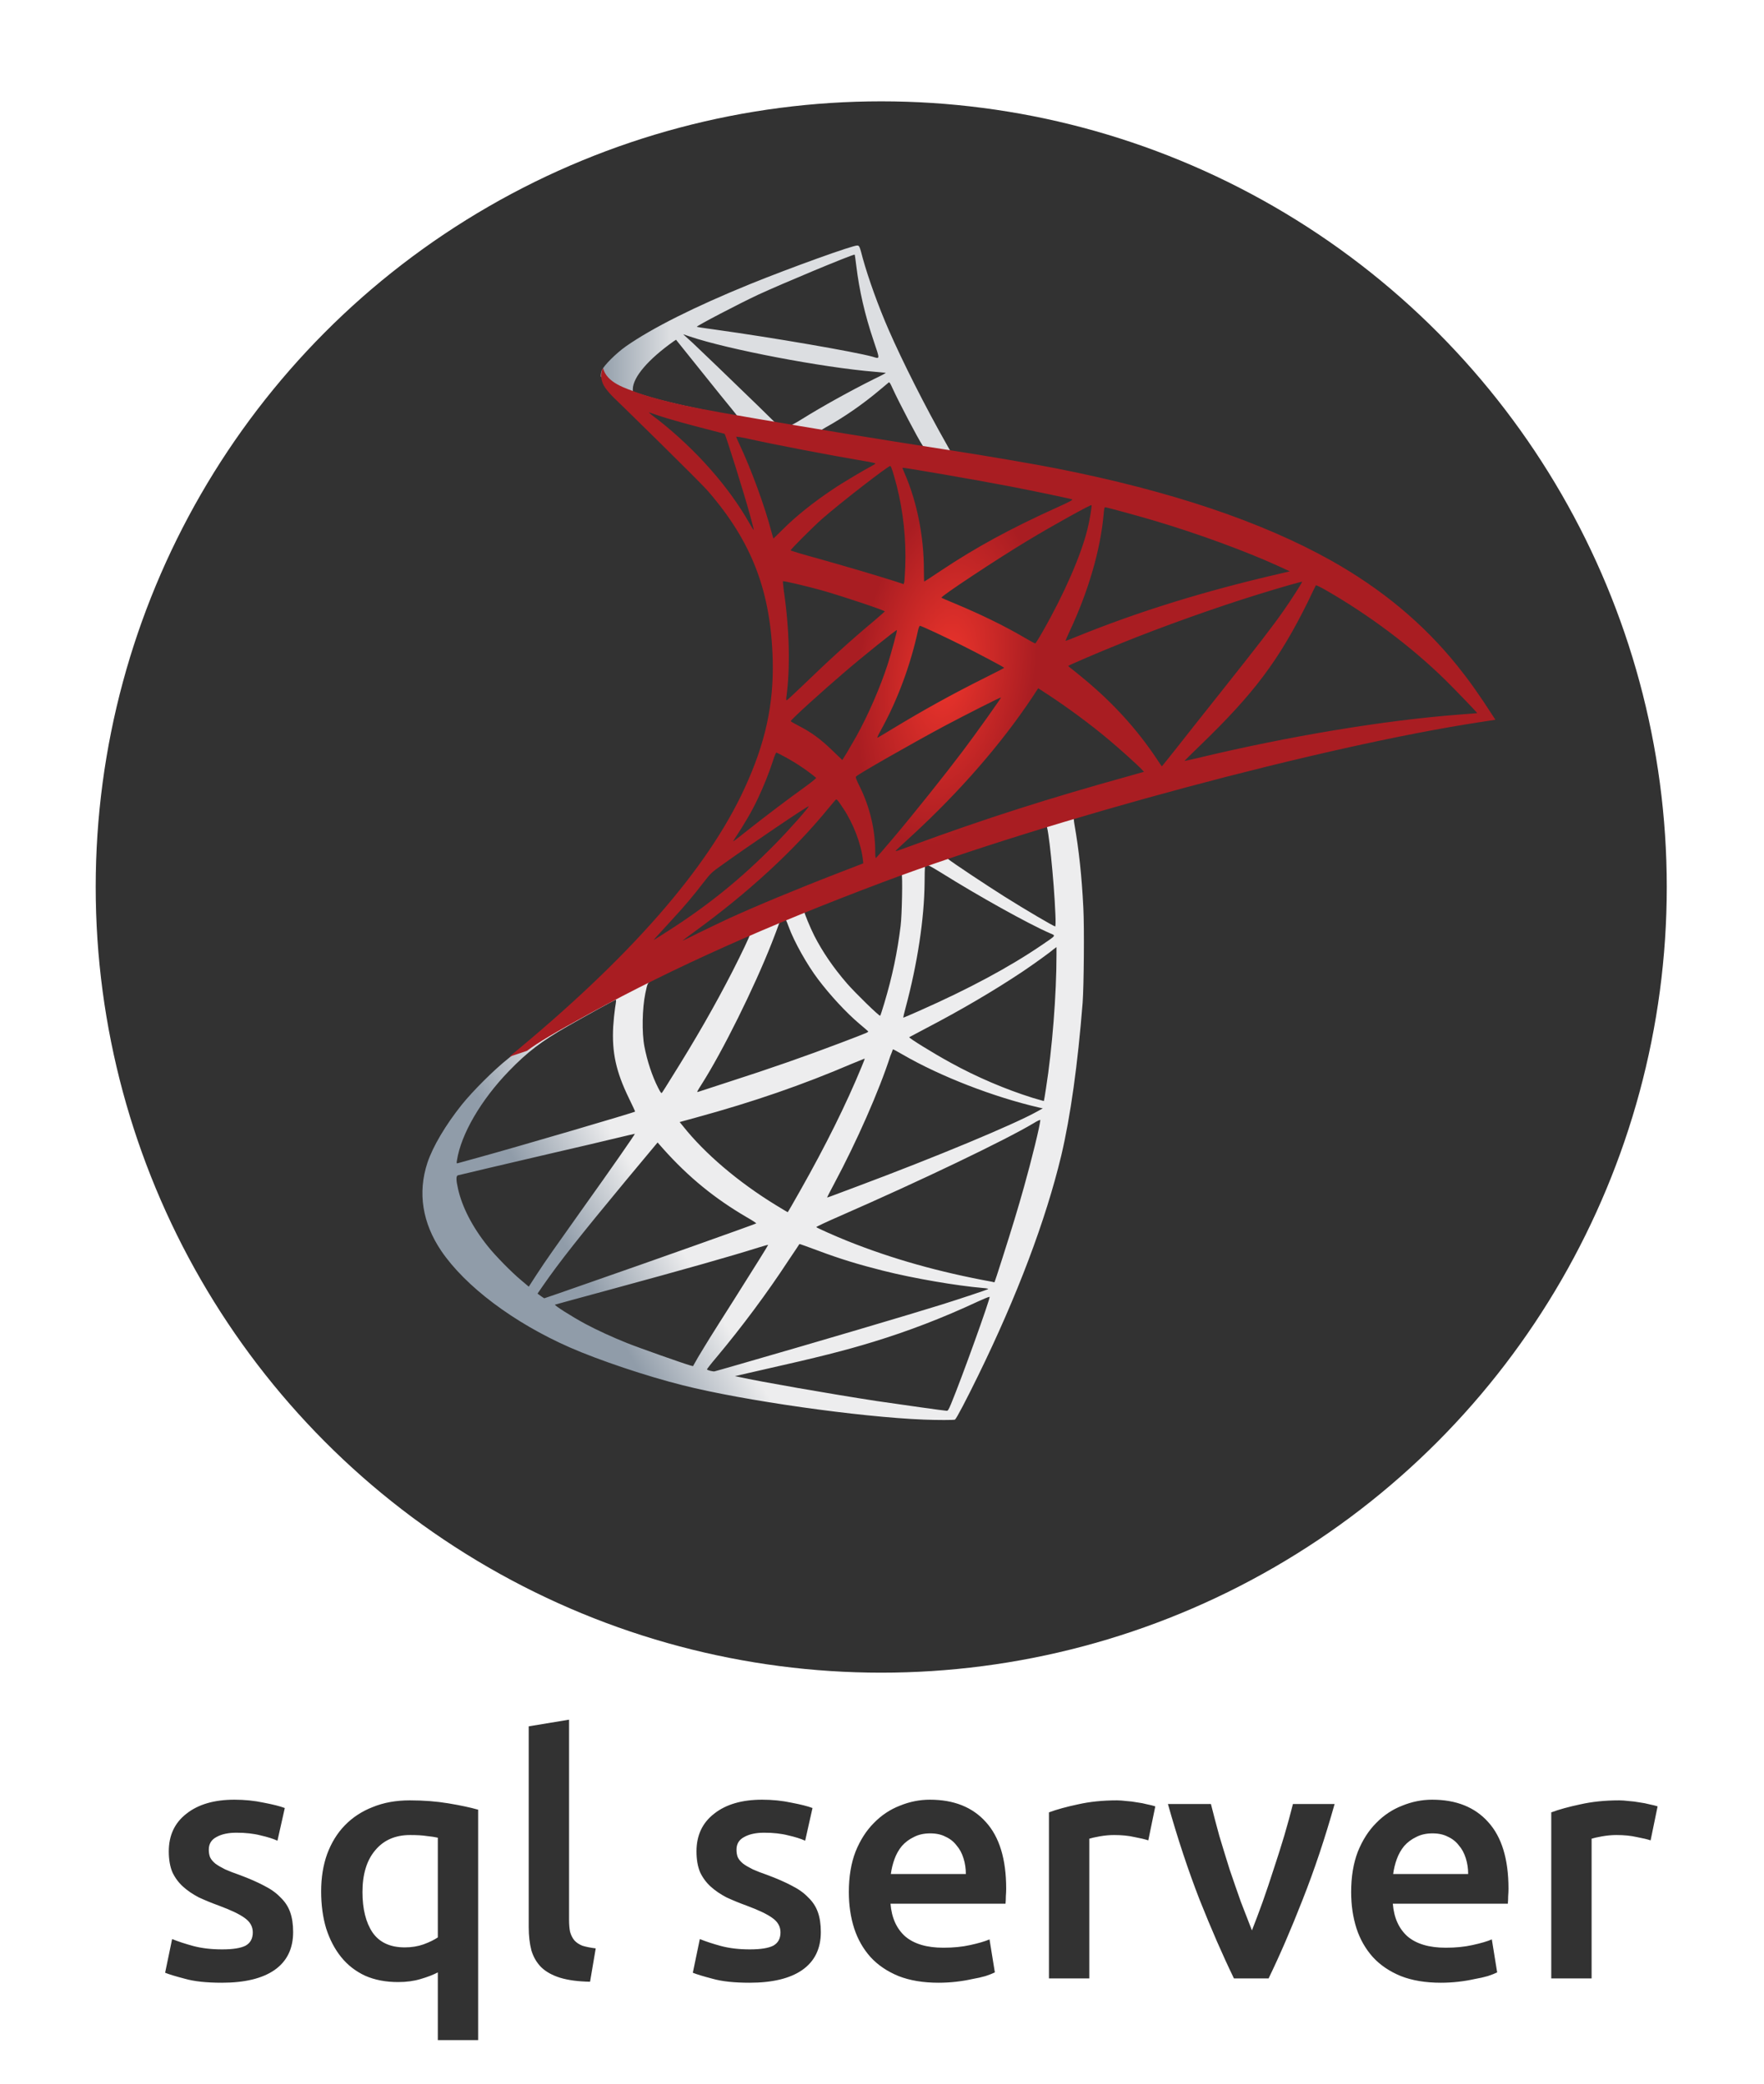 <svg width="254" height="300" viewBox="0 0 254 300" fill="none" xmlns="http://www.w3.org/2000/svg">
<g filter="url(#filter0_d)">
<path d="M31.984 277.824C33.52 277.824 34.64 277.648 35.344 277.296C36.048 276.912 36.4 276.272 36.4 275.376C36.4 274.544 36.016 273.856 35.248 273.312C34.512 272.768 33.28 272.176 31.552 271.536C30.496 271.152 29.52 270.752 28.624 270.336C27.76 269.888 27.008 269.376 26.368 268.8C25.728 268.224 25.216 267.536 24.832 266.736C24.48 265.904 24.304 264.896 24.304 263.712C24.304 261.408 25.152 259.6 26.848 258.288C28.544 256.944 30.848 256.272 33.76 256.272C35.232 256.272 36.64 256.416 37.984 256.704C39.328 256.96 40.336 257.216 41.008 257.472L39.952 262.176C39.312 261.888 38.496 261.632 37.504 261.408C36.512 261.152 35.36 261.024 34.048 261.024C32.864 261.024 31.904 261.232 31.168 261.648C30.432 262.032 30.064 262.64 30.064 263.472C30.064 263.888 30.128 264.256 30.256 264.576C30.416 264.896 30.672 265.2 31.024 265.488C31.376 265.744 31.84 266.016 32.416 266.304C32.992 266.56 33.696 266.832 34.528 267.12C35.904 267.632 37.072 268.144 38.032 268.656C38.992 269.136 39.776 269.696 40.384 270.336C41.024 270.944 41.488 271.648 41.776 272.448C42.064 273.248 42.208 274.208 42.208 275.328C42.208 277.728 41.312 279.552 39.52 280.8C37.76 282.016 35.232 282.624 31.936 282.624C29.728 282.624 27.952 282.432 26.608 282.048C25.264 281.696 24.32 281.408 23.776 281.184L24.784 276.336C25.648 276.688 26.672 277.024 27.856 277.344C29.072 277.664 30.448 277.824 31.984 277.824ZM52.194 269.568C52.194 272 52.674 273.936 53.634 275.376C54.626 276.816 56.178 277.536 58.29 277.536C59.25 277.536 60.146 277.392 60.978 277.104C61.842 276.784 62.53 276.448 63.042 276.096V261.744C62.626 261.648 62.098 261.568 61.458 261.504C60.85 261.408 60.05 261.36 59.058 261.36C56.914 261.36 55.234 262.096 54.018 263.568C52.802 265.008 52.194 267.008 52.194 269.568ZM46.242 269.472C46.242 267.488 46.53 265.696 47.106 264.096C47.714 262.464 48.562 261.088 49.65 259.968C50.77 258.816 52.114 257.936 53.682 257.328C55.25 256.688 57.026 256.368 59.01 256.368C60.994 256.368 62.85 256.512 64.578 256.8C66.306 257.088 67.73 257.392 68.85 257.712V290.88H63.042V281.136C62.37 281.488 61.538 281.808 60.546 282.096C59.586 282.384 58.514 282.528 57.33 282.528C55.538 282.528 53.954 282.224 52.578 281.616C51.202 280.976 50.05 280.08 49.122 278.928C48.194 277.776 47.474 276.4 46.962 274.8C46.482 273.2 46.242 271.424 46.242 269.472ZM84.963 282.48C83.235 282.448 81.795 282.256 80.643 281.904C79.523 281.552 78.627 281.056 77.955 280.416C77.283 279.744 76.803 278.928 76.515 277.968C76.259 276.976 76.131 275.856 76.131 274.608V245.712L81.939 244.752V273.504C81.939 274.208 81.987 274.8 82.083 275.28C82.211 275.76 82.419 276.176 82.707 276.528C82.995 276.848 83.379 277.104 83.859 277.296C84.371 277.456 85.011 277.584 85.779 277.68L84.963 282.48ZM107.968 277.824C109.504 277.824 110.624 277.648 111.328 277.296C112.032 276.912 112.384 276.272 112.384 275.376C112.384 274.544 112 273.856 111.232 273.312C110.496 272.768 109.264 272.176 107.536 271.536C106.48 271.152 105.504 270.752 104.608 270.336C103.744 269.888 102.992 269.376 102.352 268.8C101.712 268.224 101.2 267.536 100.816 266.736C100.464 265.904 100.288 264.896 100.288 263.712C100.288 261.408 101.136 259.6 102.832 258.288C104.528 256.944 106.832 256.272 109.744 256.272C111.216 256.272 112.624 256.416 113.968 256.704C115.312 256.96 116.32 257.216 116.992 257.472L115.936 262.176C115.296 261.888 114.48 261.632 113.488 261.408C112.496 261.152 111.344 261.024 110.032 261.024C108.848 261.024 107.888 261.232 107.152 261.648C106.416 262.032 106.048 262.64 106.048 263.472C106.048 263.888 106.112 264.256 106.24 264.576C106.4 264.896 106.656 265.2 107.008 265.488C107.36 265.744 107.824 266.016 108.4 266.304C108.976 266.56 109.68 266.832 110.512 267.12C111.888 267.632 113.056 268.144 114.016 268.656C114.976 269.136 115.76 269.696 116.368 270.336C117.008 270.944 117.472 271.648 117.76 272.448C118.048 273.248 118.192 274.208 118.192 275.328C118.192 277.728 117.296 279.552 115.504 280.8C113.744 282.016 111.216 282.624 107.92 282.624C105.712 282.624 103.936 282.432 102.592 282.048C101.248 281.696 100.304 281.408 99.76 281.184L100.768 276.336C101.632 276.688 102.656 277.024 103.84 277.344C105.056 277.664 106.432 277.824 107.968 277.824ZM122.226 269.568C122.226 267.36 122.546 265.424 123.186 263.76C123.858 262.096 124.738 260.72 125.826 259.632C126.914 258.512 128.162 257.68 129.57 257.136C130.978 256.56 132.418 256.272 133.89 256.272C137.346 256.272 140.034 257.344 141.954 259.488C143.906 261.632 144.882 264.832 144.882 269.088C144.882 269.408 144.866 269.776 144.834 270.192C144.834 270.576 144.818 270.928 144.786 271.248H128.226C128.386 273.264 129.09 274.832 130.338 275.952C131.618 277.04 133.458 277.584 135.858 277.584C137.266 277.584 138.546 277.456 139.698 277.2C140.882 276.944 141.81 276.672 142.482 276.384L143.25 281.136C142.93 281.296 142.482 281.472 141.906 281.664C141.362 281.824 140.722 281.968 139.986 282.096C139.282 282.256 138.514 282.384 137.682 282.48C136.85 282.576 136.002 282.624 135.138 282.624C132.93 282.624 131.01 282.304 129.378 281.664C127.746 280.992 126.402 280.08 125.346 278.928C124.29 277.744 123.506 276.368 122.994 274.8C122.482 273.2 122.226 271.456 122.226 269.568ZM139.074 266.976C139.074 266.176 138.962 265.424 138.738 264.72C138.514 263.984 138.178 263.36 137.73 262.848C137.314 262.304 136.786 261.888 136.146 261.6C135.538 261.28 134.802 261.12 133.938 261.12C133.042 261.12 132.258 261.296 131.586 261.648C130.914 261.968 130.338 262.4 129.858 262.944C129.41 263.488 129.058 264.112 128.802 264.816C128.546 265.52 128.37 266.24 128.274 266.976H139.074ZM165.344 262.128C164.864 261.968 164.192 261.808 163.328 261.648C162.496 261.456 161.52 261.36 160.4 261.36C159.76 261.36 159.072 261.424 158.336 261.552C157.632 261.68 157.136 261.792 156.848 261.888V282H151.04V258.096C152.16 257.68 153.552 257.296 155.216 256.944C156.912 256.56 158.784 256.368 160.832 256.368C161.216 256.368 161.664 256.4 162.176 256.464C162.688 256.496 163.2 256.56 163.712 256.656C164.224 256.72 164.72 256.816 165.2 256.944C165.68 257.04 166.064 257.136 166.352 257.232L165.344 262.128ZM177.675 282C176.075 278.704 174.427 274.928 172.731 270.672C171.067 266.384 169.547 261.792 168.171 256.896H174.363C174.715 258.304 175.115 259.824 175.563 261.456C176.043 263.056 176.539 264.672 177.051 266.304C177.595 267.904 178.139 269.472 178.683 271.008C179.259 272.512 179.787 273.872 180.267 275.088C180.747 273.872 181.259 272.512 181.803 271.008C182.347 269.472 182.875 267.904 183.387 266.304C183.931 264.672 184.443 263.056 184.923 261.456C185.403 259.824 185.819 258.304 186.171 256.896H192.171C190.795 261.792 189.259 266.384 187.563 270.672C185.899 274.928 184.267 278.704 182.667 282H177.675ZM194.554 269.568C194.554 267.36 194.874 265.424 195.514 263.76C196.186 262.096 197.066 260.72 198.154 259.632C199.242 258.512 200.49 257.68 201.898 257.136C203.306 256.56 204.746 256.272 206.218 256.272C209.674 256.272 212.362 257.344 214.282 259.488C216.234 261.632 217.21 264.832 217.21 269.088C217.21 269.408 217.194 269.776 217.162 270.192C217.162 270.576 217.146 270.928 217.114 271.248H200.554C200.714 273.264 201.418 274.832 202.666 275.952C203.946 277.04 205.786 277.584 208.186 277.584C209.594 277.584 210.874 277.456 212.026 277.2C213.21 276.944 214.138 276.672 214.81 276.384L215.578 281.136C215.258 281.296 214.81 281.472 214.234 281.664C213.69 281.824 213.05 281.968 212.314 282.096C211.61 282.256 210.842 282.384 210.01 282.48C209.178 282.576 208.33 282.624 207.466 282.624C205.258 282.624 203.338 282.304 201.706 281.664C200.074 280.992 198.73 280.08 197.674 278.928C196.618 277.744 195.834 276.368 195.322 274.8C194.81 273.2 194.554 271.456 194.554 269.568ZM211.402 266.976C211.402 266.176 211.29 265.424 211.066 264.72C210.842 263.984 210.506 263.36 210.058 262.848C209.642 262.304 209.114 261.888 208.474 261.6C207.866 261.28 207.13 261.12 206.266 261.12C205.37 261.12 204.586 261.296 203.914 261.648C203.242 261.968 202.666 262.4 202.186 262.944C201.738 263.488 201.386 264.112 201.13 264.816C200.874 265.52 200.698 266.24 200.602 266.976H211.402ZM237.672 262.128C237.192 261.968 236.52 261.808 235.656 261.648C234.824 261.456 233.848 261.36 232.728 261.36C232.088 261.36 231.4 261.424 230.664 261.552C229.96 261.68 229.464 261.792 229.176 261.888V282H223.368V258.096C224.488 257.68 225.88 257.296 227.544 256.944C229.24 256.56 231.112 256.368 233.16 256.368C233.544 256.368 233.992 256.4 234.504 256.464C235.016 256.496 235.528 256.56 236.04 256.656C236.552 256.72 237.048 256.816 237.528 256.944C238.008 257.04 238.392 257.136 238.68 257.232L237.672 262.128Z" fill="#323232"/>
</g>
<g filter="url(#filter1_d)">
<circle cx="126.89" cy="119.89" r="113.11" fill="#323232"/>
</g>
<path d="M158.369 114.281L124.504 125.337L95.041 138.342L86.8 140.518C84.699 142.517 82.498 144.534 80.121 146.584C77.508 148.835 75.08 150.885 73.207 152.372C71.132 154.01 68.065 157.085 66.503 159.026C64.175 161.941 62.327 165.041 61.538 167.418C60.126 171.72 60.823 176.072 63.537 180.087C67.015 185.204 73.954 190.429 82.045 193.983C86.17 195.797 93.1 198.133 98.326 199.435C107.004 201.636 123.798 204.014 133.031 204.375C134.896 204.451 137.408 204.451 137.509 204.375C137.711 204.249 139.147 201.51 140.811 198.108C146.49 186.514 150.589 175.635 152.816 166.343C154.143 160.714 155.193 153.212 155.891 144.332C156.067 141.845 156.143 133.528 155.991 130.714C155.765 126.11 155.353 122.372 154.714 118.709C154.614 118.171 154.588 117.684 154.639 117.658C154.74 117.583 155.05 117.482 159.217 116.272L158.369 114.281ZM150.64 118.818C150.951 118.818 151.766 126.673 151.967 131.638C152.018 132.688 151.992 133.377 151.942 133.377C151.74 133.377 147.615 130.949 144.675 129.101C142.113 127.488 137.248 124.262 136.484 123.648C136.224 123.472 136.257 123.447 138.349 122.724C141.911 121.531 150.354 118.818 150.64 118.818ZM133.384 124.497C133.611 124.497 134.199 124.833 135.61 125.698C140.886 129 148.052 132.991 151.119 134.326C152.068 134.738 152.169 134.578 149.993 136.065C145.33 139.241 139.525 142.358 132.409 145.508C131.158 146.071 130.107 146.508 130.082 146.508C130.032 146.508 130.183 145.869 130.393 145.097C132.107 138.72 133.082 132.276 133.132 127.101C133.157 124.539 133.157 124.539 133.384 124.463C133.334 124.497 133.359 124.497 133.384 124.497ZM129.83 125.858C129.981 126.009 129.881 131.747 129.679 133.31C129.217 137.048 128.503 140.526 127.327 144.441C127.041 145.391 126.789 146.18 126.739 146.231C126.638 146.357 123.126 142.929 121.975 141.602C119.976 139.3 118.422 136.998 117.262 134.738C116.674 133.587 115.75 131.336 115.826 131.26C116.237 130.974 129.729 125.757 129.83 125.858ZM113.087 132.436C113.112 132.436 113.137 132.436 113.162 132.461C113.213 132.512 113.389 132.923 113.549 133.385C114.364 135.612 116.212 138.888 117.8 140.988C119.539 143.29 121.816 145.752 123.714 147.365C124.328 147.877 124.89 148.365 124.966 148.44C125.117 148.591 125.168 148.566 121.001 150.154C116.162 151.994 110.894 153.842 104.845 155.783C103.4 156.245 101.964 156.715 100.519 157.194C100.292 157.27 100.368 157.144 101.031 156.094C104.022 151.406 108.584 142.223 111.138 135.721C111.575 134.595 112.011 133.469 112.087 133.209C112.188 132.848 112.314 132.722 112.65 132.545C112.835 132.486 113.011 132.436 113.087 132.436ZM107.971 134.562C108.046 134.612 106.744 137.351 105.459 139.863C102.972 144.702 100.258 149.465 96.629 155.245C96.016 156.245 95.428 157.169 95.352 157.27C95.226 157.446 95.176 157.396 94.764 156.606C93.89 154.892 93.176 152.691 92.79 150.667C92.403 148.667 92.479 145.189 92.916 143.038C93.252 141.45 93.227 141.476 93.991 141.089C97.267 139.417 107.87 134.452 107.971 134.562ZM152.127 136.351V137.426C152.127 143.131 151.514 150.969 150.615 156.673C150.463 157.673 150.329 158.488 150.304 158.513C150.304 158.513 149.564 158.312 148.691 158.051C144.851 156.85 140.676 155.086 136.912 153.01C134.426 151.658 130.822 149.423 130.922 149.322C130.948 149.297 132.023 148.734 133.275 148.071C138.29 145.458 143.104 142.643 147.279 139.854C148.842 138.804 151.194 137.115 151.707 136.653L152.127 136.351ZM88.648 143.929C88.749 143.929 88.724 144.13 88.572 145.055C88.472 145.718 88.346 146.945 88.295 147.793C88.094 151.532 88.707 154.296 90.547 158.085C91.059 159.135 91.471 160.009 91.445 160.034C91.269 160.185 74.324 165.15 68.998 166.612C67.41 167.049 66.032 167.427 65.923 167.46C65.746 167.511 65.721 167.486 65.797 167.049C66.385 163.285 69.25 158.37 73.249 154.229C75.912 151.465 78.037 149.852 81.667 147.777C84.279 146.29 88.295 144.063 88.606 143.962C88.589 143.929 88.623 143.929 88.648 143.929ZM128.578 151.07C128.604 151.045 129.217 151.381 129.956 151.809C135.434 154.985 143.062 157.925 149.565 159.437L150.153 159.563L149.329 160.025C145.927 161.916 134.737 166.578 123.294 170.854C121.631 171.468 119.993 172.081 119.682 172.207C119.371 172.333 119.094 172.409 119.094 172.383C119.094 172.358 119.556 171.459 120.144 170.359C123.345 164.369 126.571 157.077 128.209 152.002C128.419 151.532 128.545 151.095 128.578 151.07ZM124.504 152.397C124.529 152.422 124.328 152.96 124.067 153.573C121.841 158.975 118.926 164.864 115.187 171.468C114.238 173.156 113.448 174.517 113.423 174.517C113.398 174.517 112.633 174.055 111.709 173.492C106.282 170.166 101.468 166.066 98.326 162.1L97.864 161.538L100.191 160.899C108.533 158.622 115.624 156.161 122.664 153.145C123.664 152.733 124.479 152.397 124.504 152.397ZM149.791 161.227C149.791 161.227 149.817 161.252 149.791 161.227C149.817 161.815 148.514 167.091 147.439 170.905C146.54 174.106 145.776 176.609 144.364 181.045C143.751 182.994 143.213 184.607 143.188 184.607C143.163 184.607 143.012 184.582 142.852 184.531C135.249 183.145 128.444 181.23 122.042 178.667C120.253 177.953 117.691 176.802 117.539 176.668C117.489 176.618 119.026 175.903 120.967 175.055C132.611 169.964 144.692 164.176 148.842 161.697C149.329 161.386 149.716 161.227 149.791 161.227ZM91.412 163.226C91.462 163.277 88.211 167.964 83.658 174.332C82.07 176.559 80.23 179.172 79.541 180.146C78.852 181.121 77.802 182.658 77.214 183.574L76.139 185.237L74.988 184.263C73.635 183.137 71.274 180.734 70.224 179.398C68.023 176.66 66.536 173.77 65.948 171.132C65.662 169.905 65.662 169.292 65.923 169.208C66.309 169.107 73.139 167.494 79.541 166.007C83.103 165.192 87.22 164.218 88.707 163.856C90.177 163.503 91.387 163.226 91.412 163.226ZM94.688 164.478L95.503 165.402C99.191 169.527 102.955 172.568 107.508 175.231C108.332 175.693 108.945 176.105 108.886 176.13C108.71 176.256 93.067 181.809 85.825 184.321C81.759 185.758 78.399 186.909 78.373 186.909C78.348 186.909 78.121 186.758 77.861 186.573L77.399 186.237L78.138 185.162C80.541 181.683 83.565 177.869 90.143 169.93L94.688 164.478ZM115.111 179.096C115.137 179.071 116.262 179.482 117.649 179.995C120.975 181.247 123.613 182.045 127.142 182.935C131.494 184.036 137.786 185.111 141.499 185.422C142.062 185.472 142.373 185.523 142.264 185.598C142.088 185.699 138.324 186.959 135.56 187.825C131.158 189.202 117.716 193.176 106.761 196.327C104.736 196.915 102.997 197.402 102.896 197.427C102.644 197.478 101.796 197.251 101.796 197.142C101.796 197.091 102.409 196.293 103.148 195.428C106.836 191.026 110.491 186.111 113.54 181.448C114.397 180.171 115.111 179.121 115.111 179.096ZM110.608 179.222C110.634 179.247 108.819 182.162 105.643 187.186C104.282 189.312 102.779 191.714 102.241 192.563C101.728 193.378 100.964 194.663 100.527 195.377L99.788 196.679L99.401 196.579C98.477 196.327 92 194.042 90.286 193.353C88.161 192.504 85.96 191.488 84.321 190.614C82.272 189.513 79.718 187.875 79.919 187.825C79.97 187.799 83.481 186.85 87.699 185.699C98.914 182.65 105.131 180.885 109.197 179.608C109.945 179.373 110.583 179.197 110.608 179.222ZM142.474 186.699H142.499C142.6 186.951 138.458 198.477 136.946 202.107C136.61 202.922 136.484 203.132 136.308 203.106C135.871 203.081 129.855 202.233 126.193 201.695C119.816 200.72 109.121 198.855 106.433 198.242L105.82 198.116L109.634 197.242C117.825 195.403 121.765 194.403 125.756 193.176C130.796 191.639 135.787 189.723 140.836 187.363C141.625 187.001 142.298 186.724 142.474 186.699Z" fill="url(#paint0_linear)"/>
<path d="M123.454 35.345C122.891 35.269 113.801 38.546 107.945 40.923C100.04 44.149 93.89 47.224 90.101 49.879C88.69 50.879 86.926 52.643 86.648 53.332C86.548 53.584 86.497 53.895 86.497 54.206L89.925 57.457L98.091 60.07L117.523 63.548L139.744 67.362L139.97 65.438C139.895 65.438 139.844 65.413 139.769 65.413L136.854 64.951L136.266 63.901C133.241 58.574 129.914 51.971 127.974 47.518C126.461 44.065 125.033 40.066 124.235 37.202C123.79 35.471 123.739 35.37 123.454 35.345ZM123.042 36.656H123.067C123.093 36.681 123.193 37.395 123.294 38.243C123.731 41.831 124.521 45.284 125.781 49.022C126.73 51.837 126.73 51.685 125.63 51.349C123.017 50.635 111.323 48.61 102.846 47.434C101.493 47.258 100.334 47.073 100.334 47.048C100.233 46.947 106.45 43.696 109.189 42.419C112.709 40.797 122.328 36.782 123.042 36.656ZM98.368 48.123L99.368 48.459C104.795 50.299 118.438 52.912 125.966 53.525C126.814 53.601 127.528 53.676 127.554 53.676C127.579 53.702 126.865 54.088 125.941 54.525C122.303 56.34 118.312 58.566 115.548 60.288C114.733 60.8 113.986 61.212 113.885 61.212C113.784 61.212 113.246 61.111 112.684 61.036L111.659 60.885L109.096 58.373C104.593 53.995 101.056 50.618 99.704 49.333L98.368 48.123ZM97.343 48.913L100.956 53.416C102.93 55.903 104.921 58.331 105.358 58.868C105.795 59.406 106.148 59.843 106.122 59.868C106.021 59.944 100.897 58.944 98.183 58.331C95.394 57.692 94.243 57.381 92.529 56.843L91.118 56.382V56.02C91.143 54.306 93.319 51.744 97.007 49.131L97.343 48.913ZM128.016 55.054C128.116 55.054 128.242 55.281 128.553 55.978C129.427 57.894 132.141 63.069 132.804 64.069C133.006 64.404 133.367 64.43 129.755 63.842C121.076 62.43 118.287 61.977 118.287 61.926C118.287 61.901 118.539 61.725 118.875 61.54C121.564 60.053 124.277 58.163 126.68 56.138C127.268 55.651 127.806 55.188 127.906 55.113C127.932 55.054 127.982 55.029 128.016 55.054Z" fill="url(#paint1_linear)"/>
<path d="M86.825 52.978C86.825 52.978 86.262 53.877 86.8 55.205C87.136 56.02 88.102 57.019 89.202 58.044C89.202 58.044 100.594 69.15 101.972 70.738C108.265 78.005 111.012 85.171 111.264 95.051C111.415 101.402 110.214 106.981 107.223 113.458C101.897 125.077 90.664 137.905 73.333 152.137L75.87 151.288C77.508 150.062 79.734 148.751 84.96 145.886C97.016 139.283 110.583 133.217 127.218 126.967C151.178 117.961 190.57 107.409 212.993 103.981L215.32 103.62L214.959 103.057C212.909 99.882 211.506 97.916 209.817 95.816C204.903 89.725 198.938 84.785 191.646 80.685C181.615 75.082 168.635 70.705 152.202 67.453C149.102 66.84 142.298 65.664 136.77 64.816C125.05 63.001 117.472 61.741 109.121 60.312C106.131 59.8 101.644 59.035 98.679 58.397C97.141 58.061 94.201 57.372 91.899 56.582C90.051 55.877 87.388 55.154 86.825 52.978ZM93.428 59.38C93.453 59.355 93.865 59.506 94.403 59.691C95.377 60.027 96.629 60.405 98.116 60.816C99.242 61.127 100.368 61.421 101.493 61.715C103.031 62.102 104.308 62.455 104.333 62.455C104.509 62.631 107.097 70.898 107.971 74.073C108.307 75.275 108.559 76.3 108.533 76.3C108.508 76.325 108.223 75.888 107.895 75.3C104.904 70.024 100.166 64.681 94.688 60.38C93.966 59.867 93.428 59.405 93.428 59.38ZM106.021 62.866C106.147 62.866 106.71 62.942 107.399 63.093C111.751 64.068 119.556 65.546 124.546 66.395C125.394 66.521 126.058 66.68 126.058 66.731C126.058 66.781 125.747 66.958 125.369 67.168C124.521 67.605 121.118 69.621 119.993 70.394C117.153 72.284 114.591 74.334 112.751 76.182C112.011 76.921 111.365 77.535 111.365 77.535C111.365 77.535 111.213 77.098 111.079 76.56C110.155 72.998 108.239 67.731 106.5 64.017C106.215 63.429 105.988 62.892 105.988 62.841C105.996 62.892 105.996 62.866 106.021 62.866ZM128.192 67.084C128.343 67.134 128.604 68.008 129.116 69.923C130.066 73.637 130.502 77.778 130.343 81.643C130.292 82.718 130.242 83.718 130.192 83.844L130.116 84.096L128.789 83.659C126.05 82.785 121.597 81.483 117.783 80.408C115.607 79.82 113.843 79.282 113.843 79.232C113.843 79.081 117.019 75.905 118.371 74.704C120.95 72.435 127.957 67.008 128.192 67.084ZM129.956 67.344C130.032 67.269 140.55 69.083 145.339 70.007C148.901 70.696 154.068 71.772 154.378 71.898C154.53 71.948 153.992 72.259 152.278 73.023C145.524 76.073 140.5 78.812 135.509 82.139C134.207 83.012 133.107 83.726 133.081 83.726C133.056 83.726 133.031 82.987 133.031 82.088C133.031 77.224 132.057 72.309 130.267 68.168C130.082 67.747 129.931 67.369 129.956 67.344ZM157.168 72.721C157.243 72.796 156.915 74.872 156.605 76.098C155.681 79.912 153.202 85.566 150.153 90.893C149.615 91.842 149.128 92.606 149.077 92.632C149.027 92.657 148.338 92.27 147.54 91.808C144.574 90.069 141.189 88.431 137.509 86.894C136.484 86.457 135.593 86.104 135.56 86.045C135.383 85.894 143.625 80.442 147.977 77.829C151.43 75.737 157.067 72.612 157.168 72.721ZM159.108 73.023C159.335 73.023 163.998 74.3 166.426 75.023C172.441 76.812 179.355 79.349 183.858 81.399L185.723 82.248L184.421 82.559C173.415 85.096 163.998 88.011 154.908 91.699C154.168 92.01 153.496 92.262 153.446 92.262C153.395 92.262 153.647 91.674 153.983 90.96C156.722 85.146 158.486 79.081 158.923 73.914C158.957 73.41 159.033 73.023 159.108 73.023ZM112.734 83.676C112.81 83.6 116.372 84.441 118.287 84.978C121.202 85.802 127.402 87.868 127.402 88.028C127.402 88.053 126.713 88.641 125.89 89.355C122.538 92.144 119.312 95.085 115.448 98.823C114.297 99.924 113.322 100.823 113.272 100.823C113.221 100.823 113.196 100.671 113.221 100.461C113.809 96.16 113.683 90.632 112.86 85.029C112.784 84.314 112.709 83.701 112.734 83.676ZM187.496 83.752C187.546 83.802 185.857 86.465 184.782 87.977C183.245 90.178 180.993 93.094 175.902 99.495C173.214 102.873 170.198 106.687 169.198 107.964C168.173 109.241 167.333 110.316 167.299 110.316C167.274 110.316 166.938 109.854 166.585 109.291C163.72 104.99 160.284 101.226 156.218 97.849C155.454 97.21 154.605 96.521 154.328 96.311C154.042 96.11 153.815 95.9 153.815 95.874C153.815 95.799 158.167 93.925 161.469 92.598C167.257 90.246 175.138 87.431 181.052 85.608C184.144 84.642 187.445 83.701 187.496 83.752ZM189.47 84.264C189.571 84.239 190.184 84.55 190.932 84.978C197.148 88.54 203.239 93.119 208.053 97.832C209.406 99.159 212.766 102.646 212.707 102.671C212.707 102.671 211.531 102.772 210.145 102.873C199.366 103.696 185.572 105.973 172.315 109.165C171.416 109.367 170.626 109.551 170.576 109.551C170.525 109.551 171.525 108.552 172.777 107.35C180.556 99.848 184.118 95.118 188.311 86.667C188.907 85.415 189.419 84.34 189.47 84.264C189.445 84.264 189.445 84.264 189.47 84.264ZM132.468 90.094C132.829 90.17 136.156 91.733 138.66 92.984C140.962 94.135 144.423 95.975 144.599 96.135C144.625 96.16 143.398 96.799 141.886 97.546C137.072 99.949 132.955 102.234 128.654 104.838C127.428 105.578 126.403 106.199 126.377 106.199C126.277 106.199 126.302 106.099 126.991 104.838C129.293 100.638 131.141 95.622 132.191 90.733C132.283 90.355 132.393 90.094 132.468 90.094ZM129.141 90.708C129.217 90.783 128.352 93.934 127.814 95.648C126.764 98.899 125 102.965 123.286 106.04C122.874 106.754 122.261 107.804 121.925 108.392L121.286 109.417L119.85 108.039C118.186 106.426 116.825 105.426 115.086 104.536C114.397 104.175 113.86 103.872 113.86 103.822C113.86 103.62 118.237 99.647 121.589 96.782C123.991 94.707 129.057 90.632 129.141 90.708ZM149.489 99.084L150.741 99.898C153.605 101.764 156.983 104.25 159.57 106.426C161.032 107.628 163.846 110.165 164.409 110.778L164.72 111.114L162.645 111.702C150.925 114.953 141.861 117.843 131.292 121.733C130.116 122.17 129.116 122.523 129.041 122.523C128.889 122.523 128.755 122.649 131.393 120.221C138.147 114.004 144.137 107.14 148.59 100.461L149.489 99.084ZM144.137 100.411C144.188 100.461 140.685 105.401 138.584 108.19C136.072 111.517 131.62 117.096 128.553 120.733C127.276 122.246 126.176 123.497 126.125 123.523C126.05 123.548 126.025 123.161 126.025 122.573C126.025 119.473 125.235 116.172 123.849 113.357C123.261 112.181 123.16 111.895 123.286 111.769C123.773 111.332 131.216 107.082 135.929 104.553C139.097 102.873 144.062 100.361 144.137 100.411ZM111.785 108.35C111.86 108.35 112.448 108.661 113.112 109.014C114.75 109.913 116.212 110.904 117.514 111.979C117.565 112.03 116.901 112.567 116.027 113.206C113.599 114.945 109.911 117.734 107.761 119.448C105.509 121.237 105.433 121.288 105.685 120.91C107.374 118.322 108.223 116.869 109.113 114.995C109.903 113.332 110.701 111.358 111.264 109.644C111.474 108.913 111.734 108.35 111.785 108.35ZM120.413 115.105C120.539 115.079 120.698 115.306 121.387 116.331C122.849 118.507 123.975 121.422 124.252 123.783L124.302 124.295L120.799 125.648C114.523 128.076 108.743 130.487 104.829 132.276C103.728 132.789 101.813 133.713 100.552 134.326C99.301 134.965 98.276 135.452 98.276 135.427C98.276 135.402 99.065 134.814 100.04 134.1C107.693 128.546 114.322 122.456 119.287 116.365C119.825 115.726 120.312 115.138 120.362 115.113L120.413 115.105ZM116.439 116.079C116.54 116.18 113.625 119.482 111.625 121.506C106.685 126.547 101.796 130.487 95.73 134.326C94.966 134.814 94.268 135.25 94.193 135.301C94.016 135.402 94.243 135.15 96.906 132.251C98.595 130.437 99.872 128.899 101.334 127.001C102.308 125.749 102.485 125.564 103.896 124.573C107.66 121.859 116.338 115.978 116.439 116.079Z" fill="url(#paint2_radial)"/>
<defs>
<filter id="filter0_d" x="18.132" y="241.93" width="226.192" height="57.416" filterUnits="userSpaceOnUse" color-interpolation-filters="sRGB">
<feFlood flood-opacity="0" result="BackgroundImageFix"/>
<feColorMatrix in="SourceAlpha" type="matrix" values="0 0 0 0 0 0 0 0 0 0 0 0 0 0 0 0 0 0 127 0"/>
<feOffset dy="2.822"/>
<feGaussianBlur stdDeviation="2.822"/>
<feColorMatrix type="matrix" values="0 0 0 0 0.058 0 0 0 0 0.058 0 0 0 0 0.058 0 0 0 0.5 0"/>
<feBlend mode="normal" in2="BackgroundImageFix" result="effect1_dropShadow"/>
<feBlend mode="normal" in="SourceGraphic" in2="effect1_dropShadow" result="shape"/>
</filter>
<filter id="filter1_d" x="0.114" y="0.924" width="253.552" height="253.552" filterUnits="userSpaceOnUse" color-interpolation-filters="sRGB">
<feFlood flood-opacity="0" result="BackgroundImageFix"/>
<feColorMatrix in="SourceAlpha" type="matrix" values="0 0 0 0 0 0 0 0 0 0 0 0 0 0 0 0 0 0 127 0"/>
<feOffset dy="7.809"/>
<feGaussianBlur stdDeviation="6.833"/>
<feColorMatrix type="matrix" values="0 0 0 0 0.058 0 0 0 0 0.058 0 0 0 0 0.058 0 0 0 0.5 0"/>
<feBlend mode="normal" in2="BackgroundImageFix" result="effect1_dropShadow"/>
<feBlend mode="normal" in="SourceGraphic" in2="effect1_dropShadow" result="shape"/>
</filter>
<linearGradient id="paint0_linear" x1="86.309" y1="187.724" x2="98.553" y2="180.49" gradientUnits="userSpaceOnUse">
<stop stop-color="#909CA9"/>
<stop offset="1" stop-color="#EDEDEE"/>
</linearGradient>
<linearGradient id="paint1_linear" x1="86.583" y1="51.358" x2="96.435" y2="51.358" gradientUnits="userSpaceOnUse">
<stop stop-color="#939FAB"/>
<stop offset="1" stop-color="#DCDEE1"/>
</linearGradient>
<radialGradient id="paint2_radial" cx="0" cy="0" r="1" gradientUnits="userSpaceOnUse" gradientTransform="translate(136.3 96.503) rotate(-171.457) scale(12.702 25.41)">
<stop stop-color="#EE352C"/>
<stop offset="1" stop-color="#A91D22"/>
</radialGradient>
</defs>
</svg>

